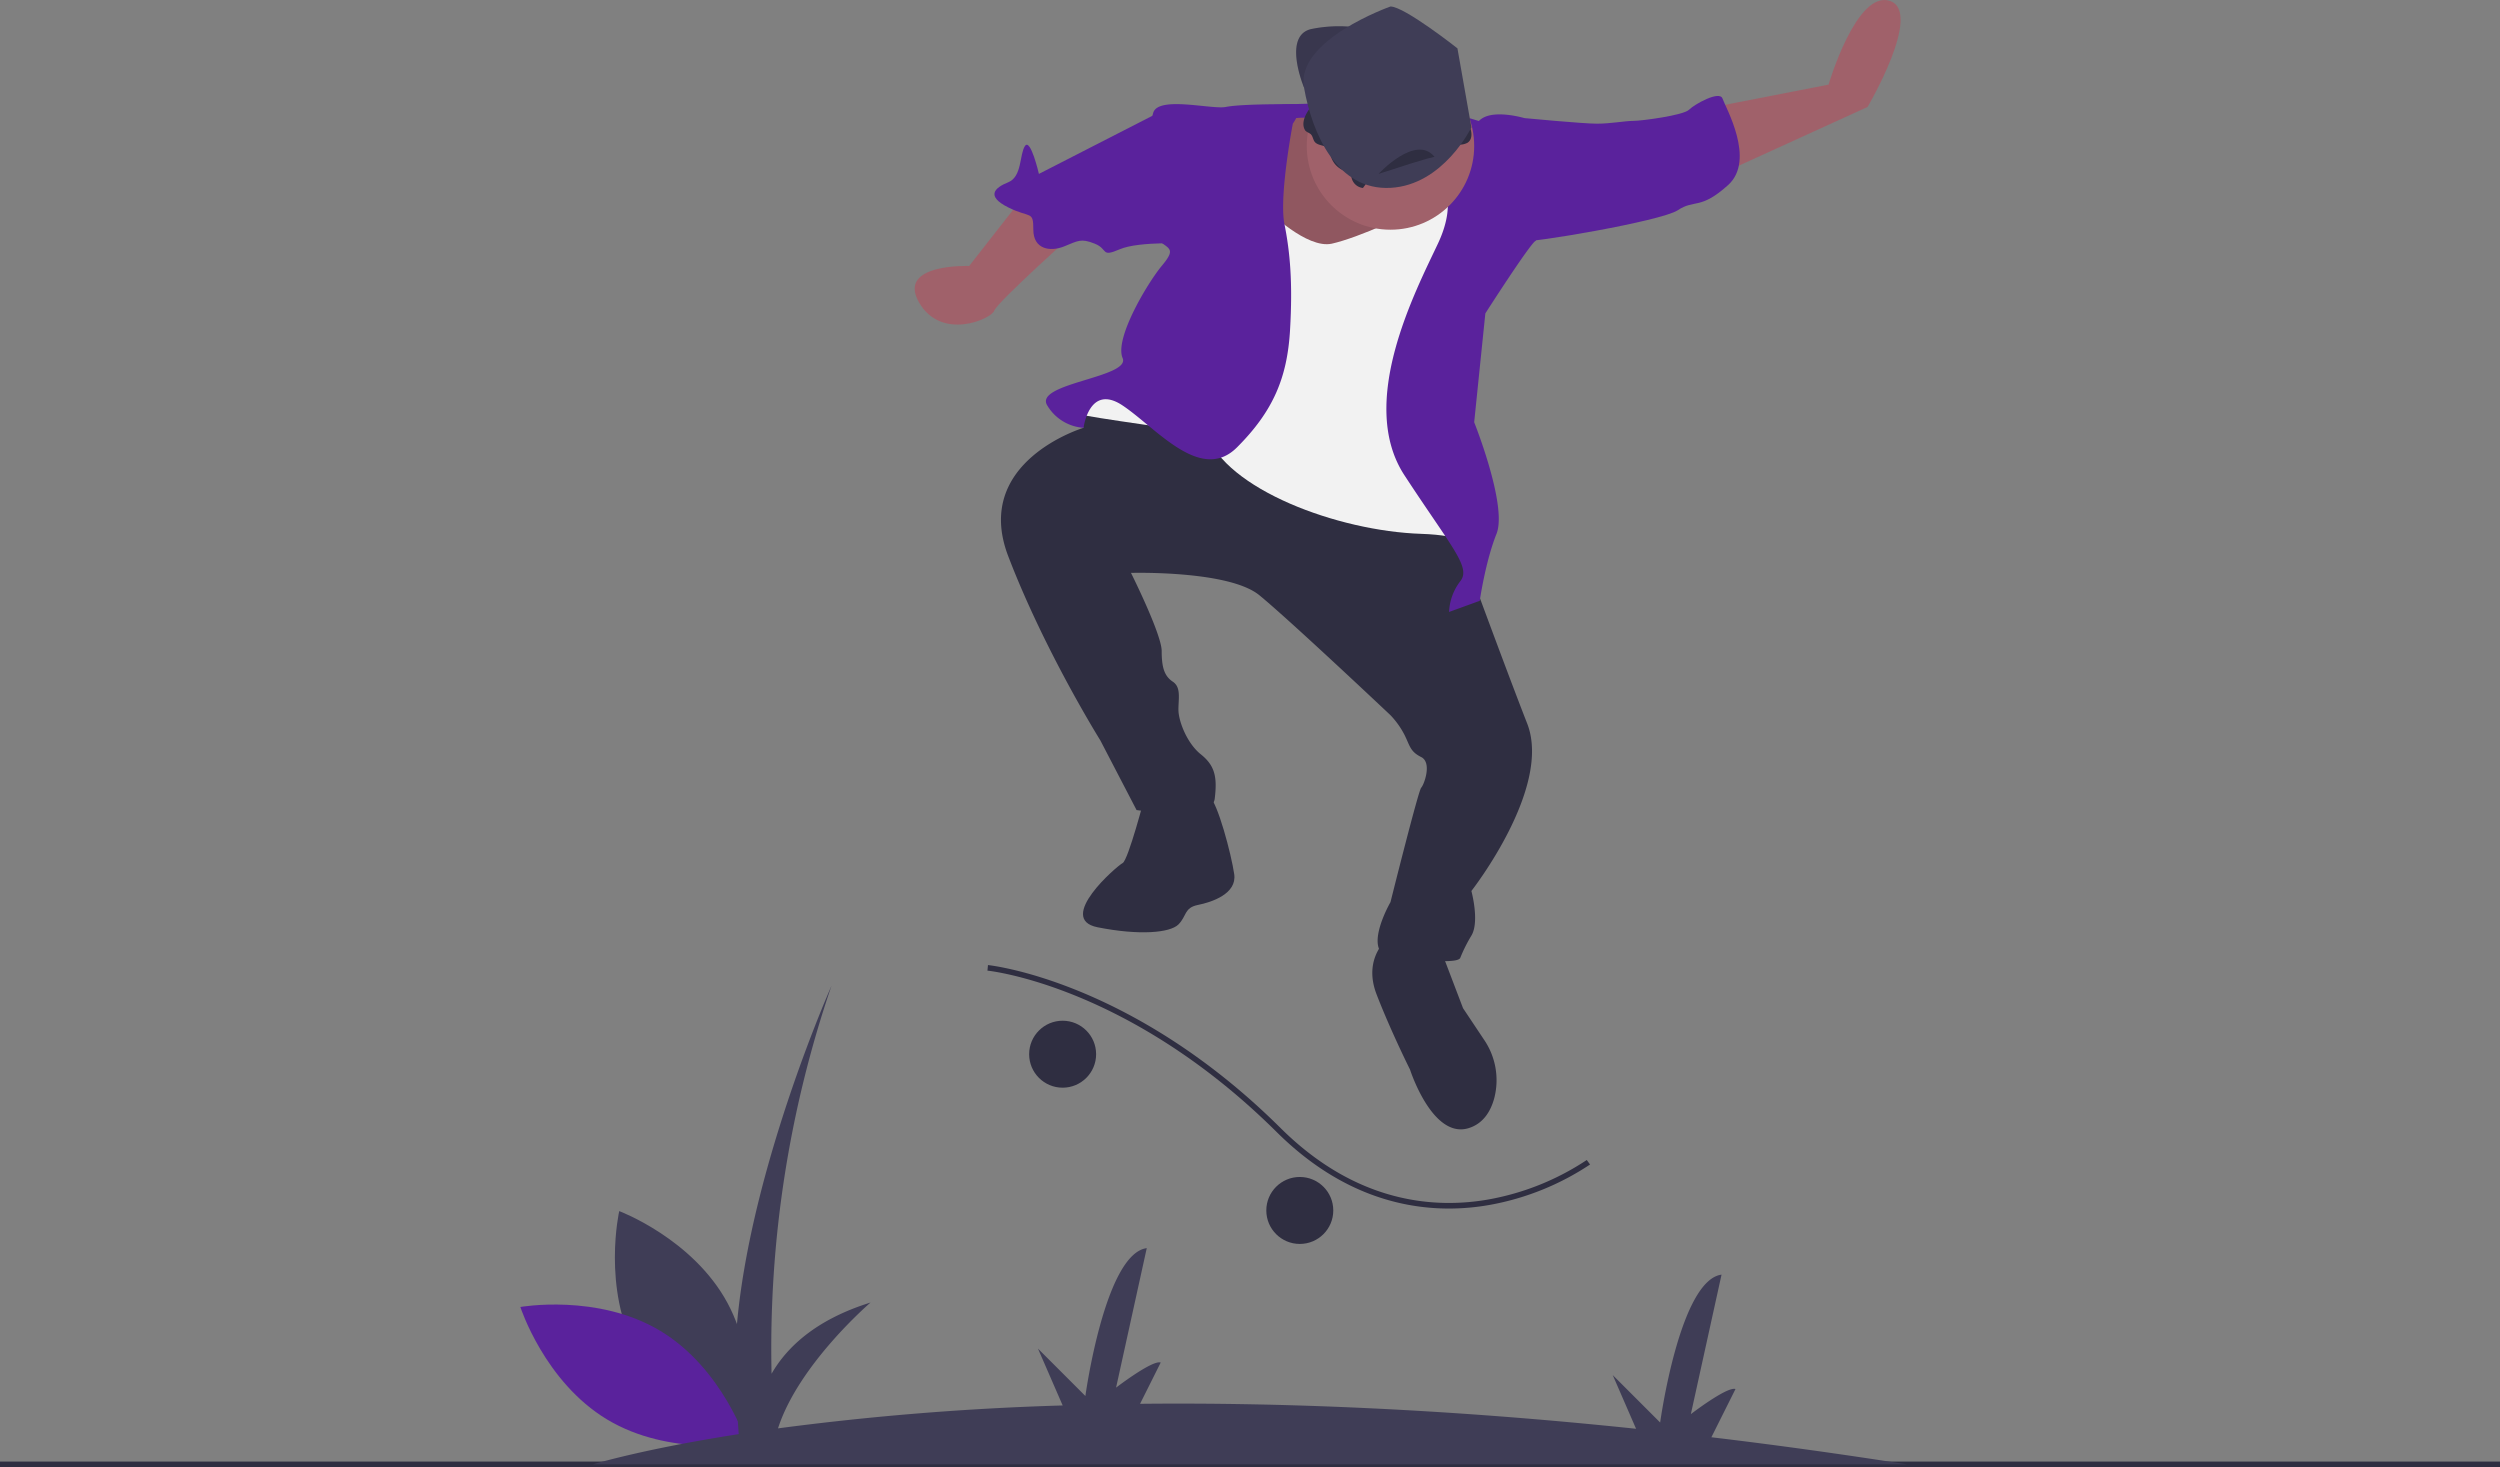 <svg id="a02cdd3d-0742-4d95-884a-8f77ee9b02ff" data-name="Layer 1" xmlns="http://www.w3.org/2000/svg" width="896" height="525.827" viewBox="0 0 896 525.827"><rect x="0" y="0" width="896" height="525.827" fill="#808080" stroke="none"/><title>skateboard</title><path d="M380.134,671.666c12.428,23.049,38.806,32.944,38.806,32.944s6.227-27.475-6.201-50.524-38.806-32.944-38.806-32.944S367.706,648.617,380.134,671.666Z" transform="translate(-152 -187.086)" fill="#3f3d56"/><path d="M388.677,664.083c22.438,13.5,31.08,40.314,31.08,40.314s-27.738,4.927-50.177-8.573S338.5,655.51,338.5,655.51,366.238,650.583,388.677,664.083Z" transform="translate(-152 -187.086)" fill="#5a229c"/><rect y="523.827" width="896" height="2" fill="#2f2e41"/><path d="M766.347,225.414l41-8s10-34,22-30-8,38-8,38l-57,26Z" transform="translate(-152 -187.086)" fill="#a0616a"/><path d="M517.347,259.414l-18,23s-26-1-18,13,26,6,27,3,30-29,30-29Z" transform="translate(-152 -187.086)" fill="#a0616a"/><path d="M590.847,232.914l15-8s64-5,88,11-101,18-101,18Z" transform="translate(-152 -187.086)" fill="#5a229c"/><path d="M619.347,218.414s-8-19,3-21a49.371,49.371,0,0,1,19,0l-12,10Z" transform="translate(-152 -187.086)" fill="#3f3d56"/><path d="M619.347,218.414s-8-19,3-21a49.371,49.371,0,0,1,19,0l-12,10Z" transform="translate(-152 -187.086)" opacity="0.1"/><path d="M564.347,333.414l-29-2,5,9s-40,12-27,46,33,66,33,66l13,25s27,4,28-4,0-12-5-16-8-12-8-16,1-8-2-10-4-5-4-11-11-28-11-28,35-1,46,8,47,43,47,43a30.296,30.296,0,0,1,5,7c2,4,2,6,6,8s1,10,0,11-11,41-11,41-11,19,1,20,23,2,24,0a54.362,54.362,0,0,1,4-8c3-5,0-16,0-16s29-37,20-60-28-75-28-75l-29-12-53-19Z" transform="translate(-152 -187.086)" fill="#2f2e41"/><path d="M562.347,472.414s-6,23-8,24-24,20-9,23,26,2,29-1,2-6,7-7,14-4,13-11-6-26-9-28S562.347,472.414,562.347,472.414Z" transform="translate(-152 -187.086)" fill="#2f2e41"/><path d="M649.347,523.414s-9,7-4,20,12,27,12,27,8,25,21,21c5.281-1.625,7.922-6.056,9.196-10.744a25.696,25.696,0,0,0-3.632-20.91l-7.564-11.346-8-21Z" transform="translate(-152 -187.086)" fill="#2f2e41"/><path d="M624.347,229.414s-12-1-14,2-11,43,0,47,44,11,49,6,7-49,7-49Z" transform="translate(-152 -187.086)" fill="#a0616a"/><path d="M624.347,229.414s-12-1-14,2-11,43,0,47,44,11,49,6,7-49,7-49Z" transform="translate(-152 -187.086)" opacity="0.1"/><path d="M606.347,262.414s14,14,23,12,30-11,32-15,27-5,27-5l-27,75,19,63s11-13-19-14-70-16-77-36c0,0-44-6-46-7s5-7,5-7l29-8,21-27Z" transform="translate(-152 -187.086)" fill="#f2f2f2"/><path d="M615.347,231.414s5-7,0-7-19,0-24,1-24-4-26,2-2,43,2,46,6,3,1,9-17,26-14,33-32,9-27,17a16.425,16.425,0,0,0,13,8s2-16,14-8,28,28,41,15,18-25,19-42,0-28-2-38S615.347,231.414,615.347,231.414Z" transform="translate(-152 -187.086)" fill="#5a229c"/><path d="M667.347,250.414s8,7,0,24-29,57-12,83,24,33,20,38a19.425,19.425,0,0,0-4,11l11-4s2-14,6-24-8-40-8-40l4-39s16-25,18-26-4-44-4-44-10-3-15,0S667.347,250.414,667.347,250.414Z" transform="translate(-152 -187.086)" fill="#5a229c"/><path d="M571.347,228.414h-6l-41,21s-3-13-5-10-1,11-6,13-8,5,0,9,9,1,9,8,6,8,11,6,6-3,11-1,2,5,9,2,25-2,25-2Z" transform="translate(-152 -187.086)" fill="#5a229c"/><path d="M691.347,231.414l7-2s21,2,26,2,10-1,13-1,18-2,20-4,11-7,12-4,12,22,2,31-12,5-18,9-54,12-55,11S691.347,231.414,691.347,231.414Z" transform="translate(-152 -187.086)" fill="#5a229c"/><circle cx="498.347" cy="52.327" r="30" fill="#a0616a"/><path d="M628.271,240.62a5.682,5.682,0,0,1,.62,2.1,7.854,7.854,0,0,0,7.517,6.056,4.694,4.694,0,0,0,4.07,5.683,25.863,25.863,0,0,0,4.457-8.727,8.013,8.013,0,0,1,1.506-3.422c1.065-1.13,2.73-1.407,4.27-1.605a224.533,224.533,0,0,1,24.062-1.793,5.982,5.982,0,0,0,3.164-.647c2.261-1.457,1.506-4.97.079-7.25a22.687,22.687,0,0,0-12.099-9.441c-3.587-1.165-7.396-1.409-11.142-1.846-5.017-.586-10.011-1.535-15.062-1.564s-10.274.942-14.403,3.852c-3.007,2.119-7.941,8.058-5.527,11.805.387.6,1.608.896,2.127,1.507.707.832.71,2.09,1.513,2.846C624.764,239.435,627.195,239.035,628.271,240.62Z" transform="translate(-152 -187.086)" fill="#2f2e41"/><path d="M650.347,189.414s-34,12-31,29,12,37,31,36,29-21.681,29-21.681l-5-28.319S655.347,189.414,650.347,189.414Z" transform="translate(-152 -187.086)" fill="#3f3d56"/><path d="M646.057,249.422s13.367-14.502,20.097-6.093C666.153,243.329,665.847,242.914,646.057,249.422Z" transform="translate(-152 -187.086)" fill="#2f2e41"/><path d="M671.296,620.229c-17.926,0-40.105-5.938-61.718-27.402C556.668,540.278,506.401,535.007,505.9,534.96l.187-1.992c.509.048,51.488,5.391,104.902,58.438,27.446,27.259,55.775,28.929,74.707,25.527a93.363,93.363,0,0,0,34.999-14.105l1.182,1.613a95.445,95.445,0,0,1-35.748,14.446A83.498,83.498,0,0,1,671.296,620.229Z" transform="translate(-152 -187.086)" fill="#2f2e41"/><circle cx="380.847" cy="377.827" r="12" fill="#2f2e41"/><circle cx="465.847" cy="433.827" r="12" fill="#2f2e41"/><path d="M835.5,711.914q-36.476-5.71-70.143-9.714L774,684.914c-3-1-16,9-16,9l11-50c-15,2-22,53-22,53l-17-17,8.368,19.247c-68.681-7.217-127.947-9.469-177.766-8.952L568,675.414c-3-1-16,9-16,9l11-50c-15,2-22,53-22,53l-17-17,8.863,20.386a997.848,997.848,0,0,0-102.023,8.216C438.222,676.02,464,653.914,464,653.914c-19.821,6.166-30.132,16.212-35.469,25.525A401.561,401.561,0,0,1,450,540.414s-40,90-34,150l.761,10.658C381.962,706.5,364.5,711.914,364.5,711.914Z" transform="translate(-152 -187.086)" fill="#3f3d56"/></svg>